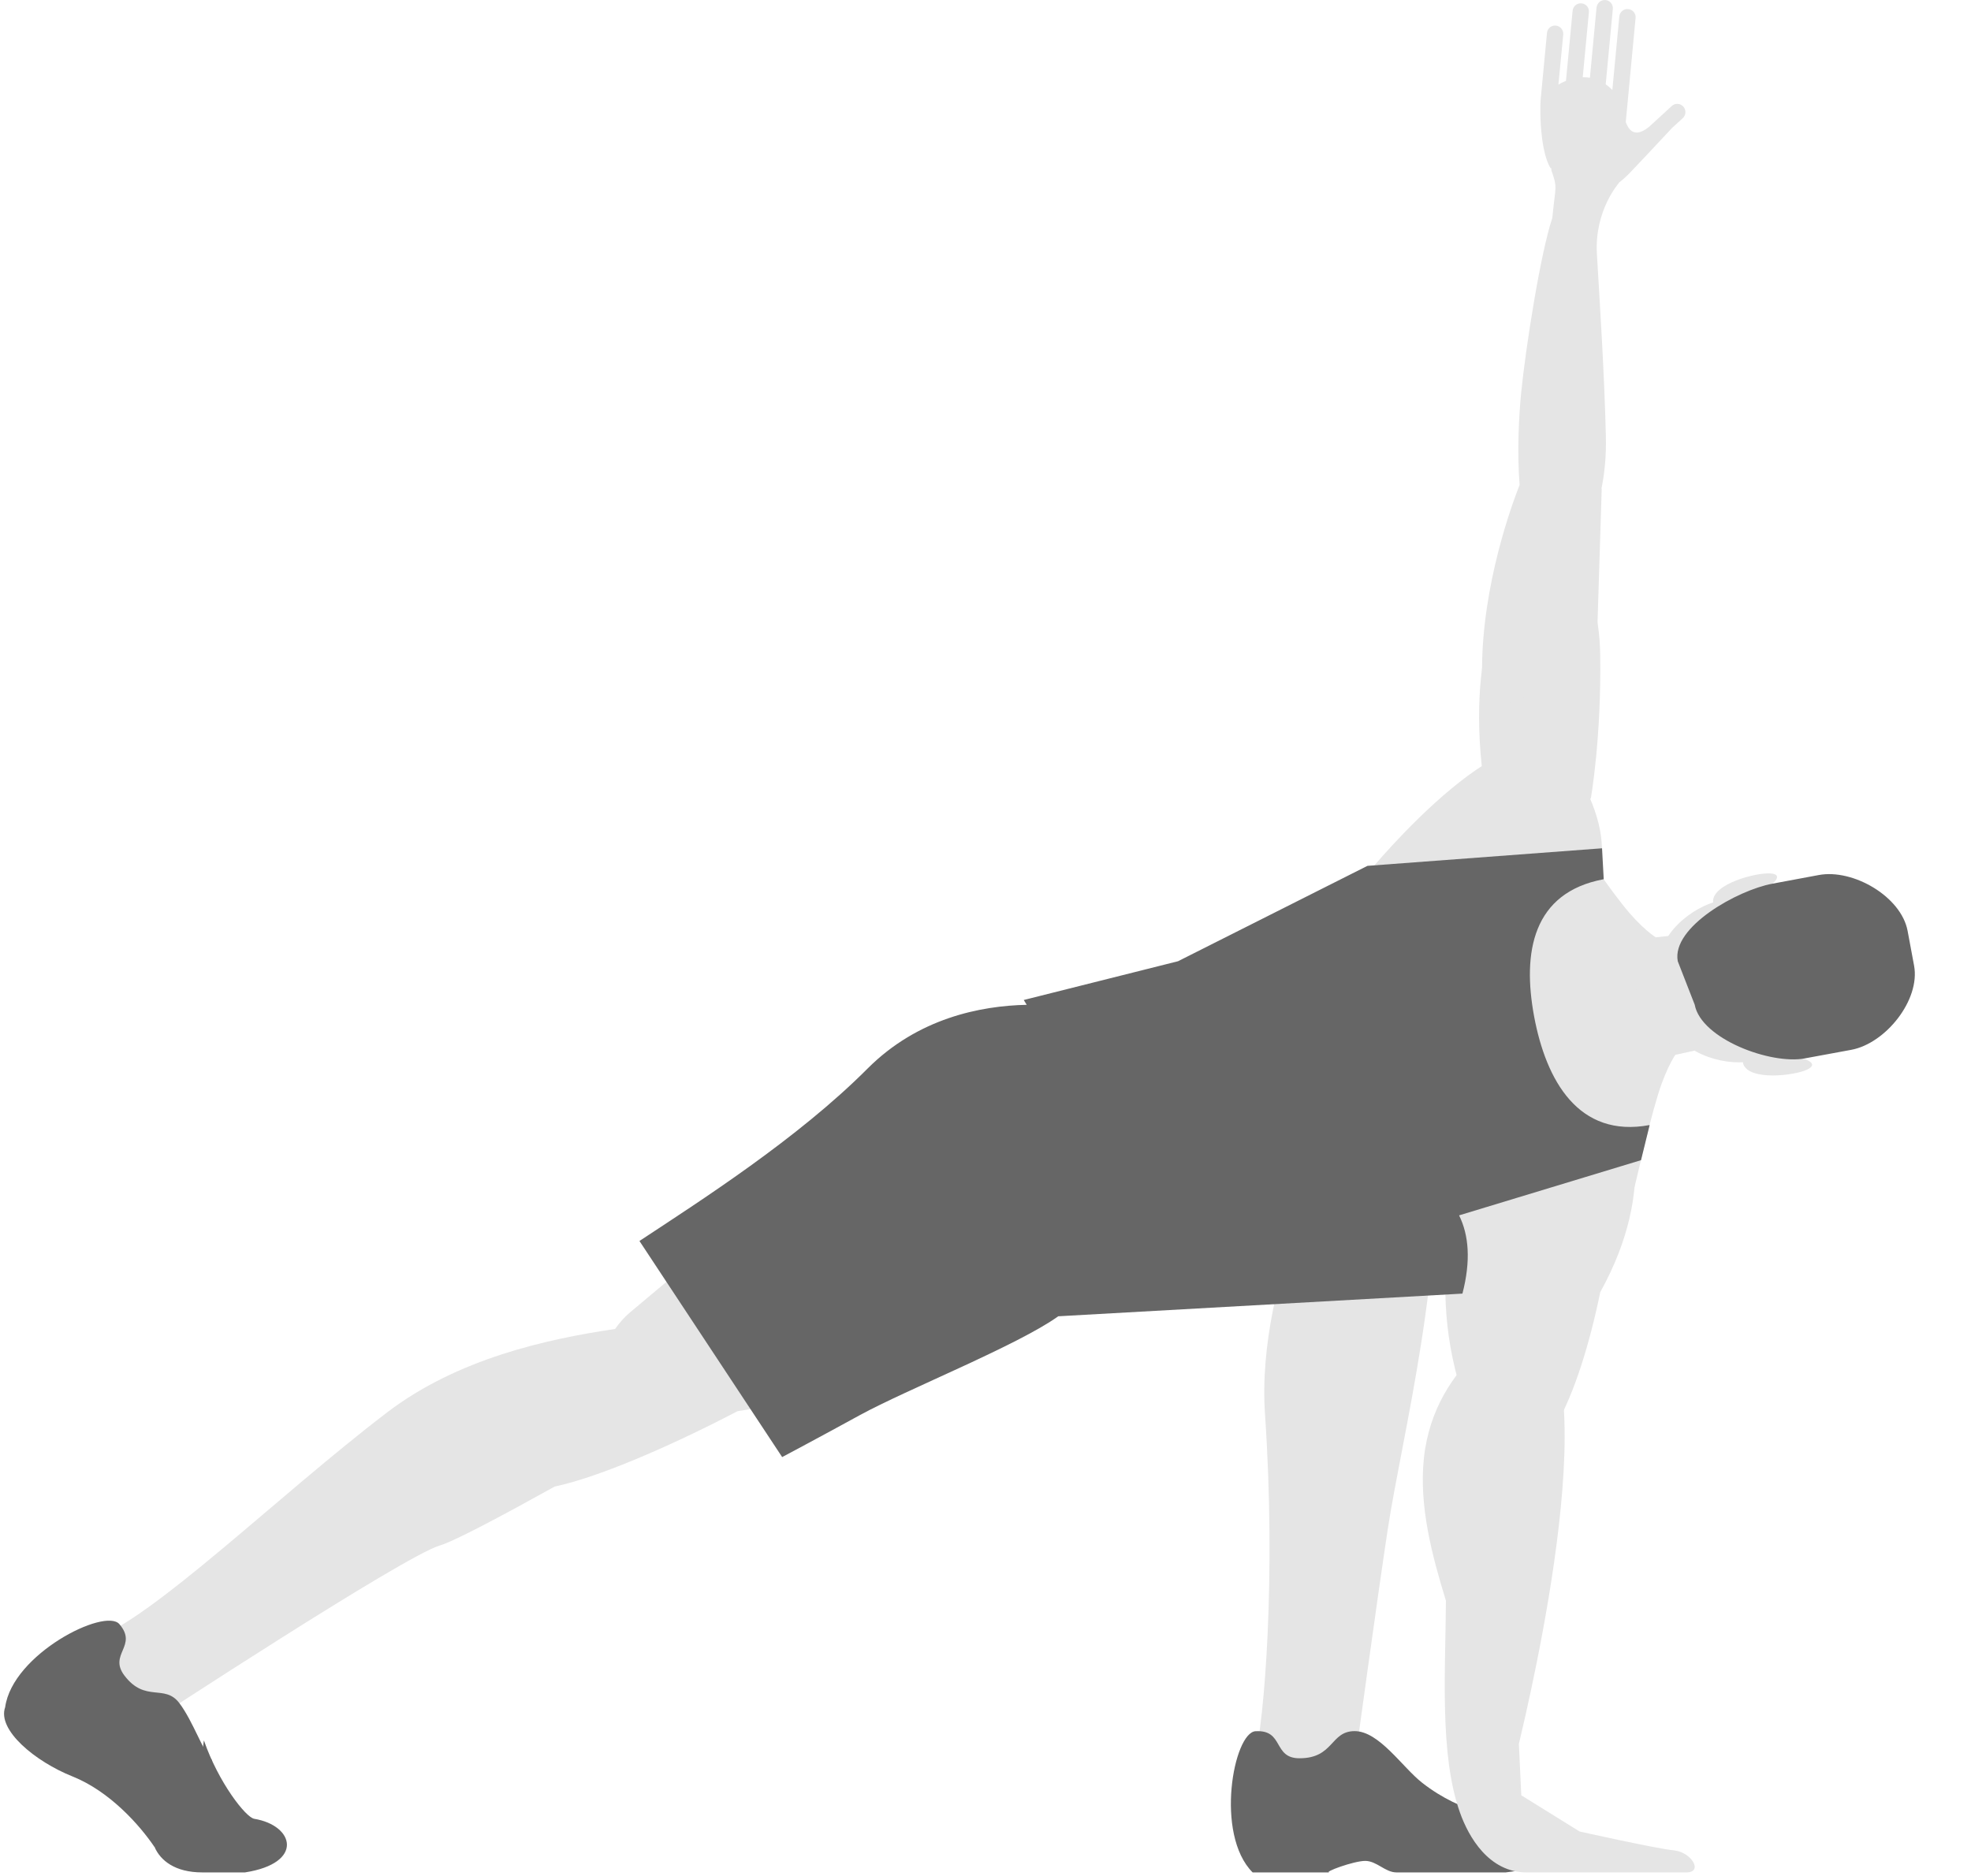<svg xmlns="http://www.w3.org/2000/svg" width="73.618" height="70.093" viewBox="0 0 73.618 70.093"><path fill="#E5E5E5" d="M63.29 39.25l-.805-4.302-2.423.258-.493 2.455 1.34 2.085.005.024 2.375-.52zm-12.516.77c-.705 1.882-3.878 7.64-3.525 12.81.415 6.105-.022 11.44-.394 12.924h3.76s.838-6.127 1.217-8.613c.54-3.552 2.187-9.704 1.8-15.81-.105-1.622-1.73-1.622-1.73-1.622l-1.13.312z"/><path fill="#666" d="M46.896 64.675c-.82.05-1.53 3.85-.11 5.275h2.873c-.26 0 .903-.43 1.333-.43.426 0 .748.43 1.164.43h4.086c3.055-.346 1.877-2.076.47-2.006-.438.02-2.08-.154-3.595-1.344-.738-.577-1.604-1.928-2.52-1.928-.915 0-.772 1.014-2.06 1.014-1.007.002-.568-1.074-1.643-1.01m-37.4 3.27c-.314-.05-1.334-1.358-1.875-2.92-.02-.062-.137 1.48-.18 1.423l-1.66 2.566c.213.48.746.935 1.774.935h1.598c2.215-.343 1.847-1.756.342-2.003"/><path fill="#9CD68E" d="M30.794 43.48c-1.827 2.957 6.284 6.016 6.284 6.016l5.89-3.873-4.892-7.65c-1.22.283-2.955.058-4.364 1.095-2.182 1.603-1.937 2.827-2.918 4.412"/><path fill="#E5E5E5" d="M35.643 40.472c-1.885.48-5.327 2.833-12.11 8.556-.227.19-.405.402-.558.62-2.56.38-5.876 1.105-8.52 3.12-4.118 3.146-8.71 7.68-11.007 8.49L5.52 64.4s9.562-6.268 10.9-6.66c.536-.156 2.334-1.113 4.3-2.205 1.853-.396 4.752-1.73 6.83-2.816 3.267-.487 7.96-1.843 12.007-4.808 6.258-4.586-3.35-7.58-3.914-7.438v-.002z"/><path fill="#666" d="M5.778 69.017s1.28-1.137 1.303-1.09l.834-2.174c-.297-.244-.706-1.457-1.216-2.127-.553-.73-1.272-.006-2.05-1.028-.61-.804.512-1.104-.19-1.923-.535-.625-3.99 1.11-4.266 3.103-.305.853 1.125 2.032 2.51 2.585 1.388.553 2.514 1.814 3.078 2.654"/><path fill="#E5E5E5" d="M62.645 39.302s-.374.48-.71 1.566c-.437 1.414-.87 3.54-.95 3.696-.14.283-1.145.81-3.027.712-1.885-.1-12.67 1.6-12.67 1.6l-1.67.692-1.242-6.644 18.58-3.527 1.69 1.902v.002zm3.55-6.282s.447-.355-.073-.39c-.52-.036-2.146.38-2.14 1.048.004.667 2.213-.66 2.213-.66m1.223 6.554s.545.17.072.39c-.474.223-2.14.42-2.375-.204s2.303-.186 2.303-.186"/><path fill="#E5E5E5" d="M65.39 39.648c-1.093.204-2.776-.396-2.98-1.484l-.385-2.06c-.204-1.09 1.15-2.258 2.242-2.46l2.23-.417c.464.717 2.136.514 2.34 1.605l.386 2.057c.203 1.09-.982 1.75-1.605 2.34l-2.23.417h.002z"/><path fill="#666" d="M52.645 32.948s-1.66.91-1.156 2.96l1.155-2.96z"/><path fill="#E5E5E5" d="M61.845 35.017s-.522-.312-1.228-1.205c-.918-1.16-2.09-2.984-2.224-3.105-.23-.214-1.356-.343-3.08.43-1.724.77-11.093 4.733-11.093 4.733l.046 3.14-2.343 2.596 19.03-4.202.892-2.387zm-2.423-5.214s.395-2.232.346-5.35c-.05-3.12-1.486-3.72-2.382-3.618s-2.562 2.813-2.044 7.755c.117 1.1-.006 2.825-.076 3.956-.118 1.895 3.856-1.984 4.156-2.743"/><path fill="#E5E5E5" d="M60.706 41.576l-.353.19c-.047-.56-.133-1.007-.27-1.27-.827-1.577-3.005-1.52-3.687-.413-.273.45-1.452 2.287-2.057 4.914l-.822.442s.237.3.61.72c-.268 1.847-.205 3.982.6 6.26.45 1.274 2.582 2.247 3.395.82.697-1.23 1.256-3.058 1.646-4.956v-.006c2.236-4.028.936-6.702.936-6.702zM59.215 33.596s1.7-1.628-.528-5.062c-1.88-2.898-7.57 4.052-7.57 4.052l8.098 1.01z"/><path fill="#666" d="M61.612 42.03c-2.658.497-3.865-1.667-4.312-4.058-.444-2.39-.06-4.63 2.6-5.126l-.063-1.155-8.762.656L44 35.91l-5.762 1.448.11.18c-1.725.037-4.064.498-5.947 2.385-2.614 2.623-6.262 4.95-8.517 6.438l5.33 8.073s1.41-.748 2.907-1.57c1.758-.96 5.892-2.604 7.405-3.69l15.097-.847c.32-1.24.237-2.19-.125-2.923l6.795-2.062.322-1.31h-.002zm5.803-2.49c-1.28.24-3.877-.726-4.117-2.007l-.633-1.623c-.238-1.283 2.248-2.658 3.53-2.896l1.737-.324c1.28-.24 3.078.803 3.318 2.086l.242 1.3c.237 1.28-1.06 2.902-2.343 3.143l-1.736.32z"/><path fill="#E5E5E5" d="M62.872 3.98c-.115-.125-.308-.134-.43-.02l-.852.782c-.653.525-.818-.085-.867-.18L61.09.67c.015-.167-.107-.316-.275-.33-.168-.017-.316.106-.333.274l-.26 2.746c-.08-.082-.164-.152-.248-.21L60.24.335c.017-.17-.106-.317-.276-.334-.166-.013-.312.11-.332.277l-.248 2.627c-.09-.015-.18-.022-.268-.02l.23-2.428c.016-.17-.107-.318-.276-.332-.166-.015-.315.107-.332.274L58.49 3.02c-.103.043-.2.092-.282.138l.18-1.87c.013-.168-.11-.316-.277-.332-.17-.016-.315.107-.33.274l-.235 2.474c0 .004 0 .01-.002.017-.014.16-.03.79.052 1.426h-.002l.004.024c.056.424.153.848.327 1.135l.002.002-.002-.004c-.01-.024-.005-.04-.008-.06l.046.115c-.01-.018-.025-.033-.036-.05.264.754.17.595.053 1.832-.442 1.317-.992 4.824-1.162 6.514-.087.87-.157 2.238-.06 3.462-.27.678-1.395 3.714-1.403 6.878-.01 3.596 4.302-1.37 4.302-1.37l.168-5.37h-.01c.114-.556.184-1.2.165-1.97-.057-2.376-.23-5.008-.336-6.818-.088-1.62.83-2.64.83-2.64l-.005-.003.003-.005c.145-.11.29-.24.44-.4.323-.343.69-.723 1.538-1.637l.405-.37c.12-.114.13-.307.017-.43zM62.522 69.126c-.645-.06-3.525-.705-3.525-.705l-2.174-1.35h-.002l-.09-1.924c.376-1.588 3.547-14.84.166-15.845 0 0-3.317 1.468-3.713 5.167-.19 1.79.3 3.63.822 5.33-.015 2.625-.245 5.76.526 7.92.318.893 1.068 2.232 2.498 2.232h5.95c.66 0 .19-.763-.456-.824z"/></svg>